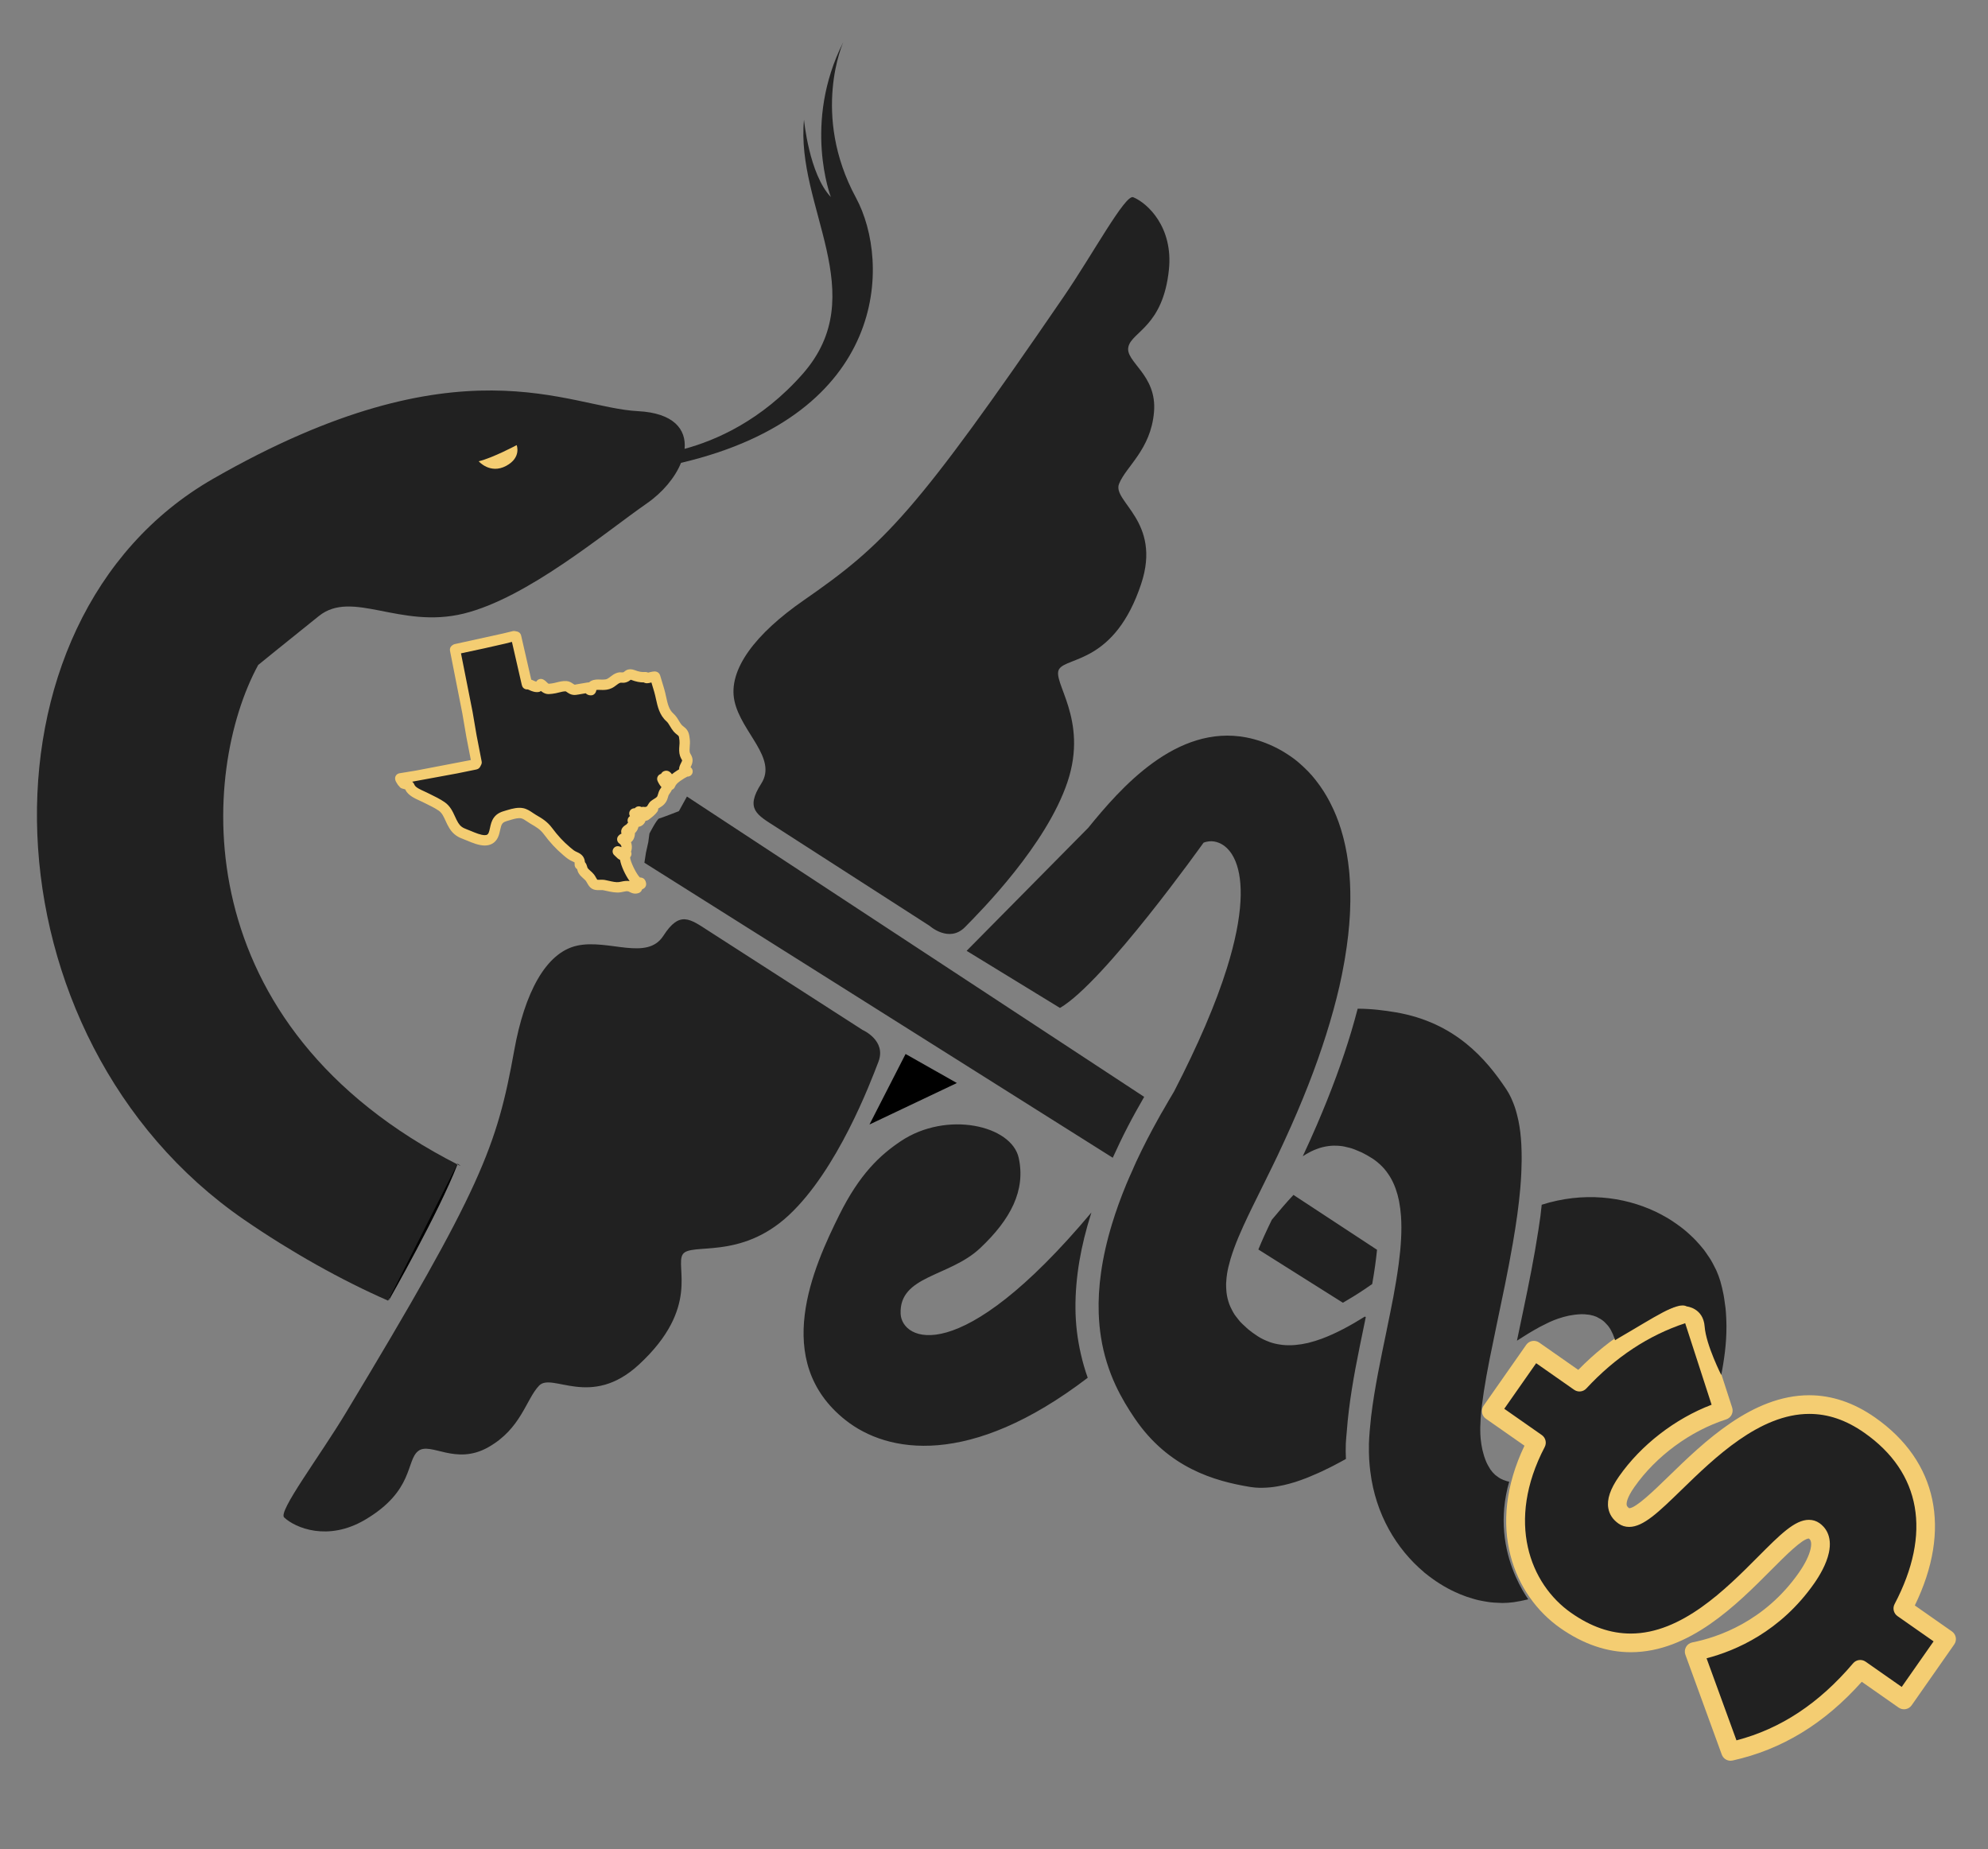 <?xml version="1.0" encoding="utf-8"?>
<!-- Generator: Adobe Illustrator 16.0.4, SVG Export Plug-In . SVG Version: 6.00 Build 0)  -->
<!DOCTYPE svg PUBLIC "-//W3C//DTD SVG 1.1//EN" "http://www.w3.org/Graphics/SVG/1.1/DTD/svg11.dtd">
<svg version="1.1" id="Layer_1" xmlns="http://www.w3.org/2000/svg" xmlns:xlink="http://www.w3.org/1999/xlink" x="0px" y="0px"
	 width="851.578px" height="792px" viewBox="0 0 851.578 792" enable-background="new 0 0 851.578 792" xml:space="preserve">
<rect x="0" y="0" width="851.578" height="792" fill="#808080" stroke="none"/>
<polyline points="387.912,451.445 409.891,463.883 372.447,481.652 "/>
<path d="M166.584,556.928c0,0,21.447-37.684,29.266-57.928l-16.838,2.406"/>
<g>
	<g>
		<path fill="#FFFFFF" d="M741.297,753.494c-1.373,0-2.639-0.854-3.127-2.191l-15.586-42.764c-0.334-0.916-0.25-1.928,0.227-2.775
			c0.478-0.847,1.302-1.442,2.257-1.633c18.416-3.639,35.209-14.637,46.073-30.172c2.654-3.791,4.467-7.492,5.104-10.422
			c0.834-3.822-0.594-4.818-1.062-5.146c-0.073-0.055-0.141-0.09-0.317-0.09c-3.006,0-10.24,7.269-16.623,13.683
			c-14.715,14.78-34.863,35.026-59.689,35.028c0,0-0.002,0-0.004,0c-10.076,0-20.09-3.432-29.764-10.203
			c-19.781-13.848-31.748-43.094-14.91-77.803l-16.99-11.883c-0.723-0.506-1.219-1.279-1.371-2.148
			c-0.151-0.87,0.045-1.766,0.554-2.487l18.25-26.072c1.051-1.508,3.125-1.875,4.635-0.82l17.197,12.031
			c13.831-14.268,29.764-24.037,47.393-29.055c1.711-0.488,3.525,0.469,4.078,2.178l13.74,42.381
			c0.272,0.842,0.198,1.756-0.203,2.543c-0.404,0.789-1.103,1.383-1.945,1.654c-15.518,4.988-30.35,15.924-39.678,29.25
			c-3.351,4.783-3.553,7.162-3.377,8.154c0.084,0.477,0.317,1.118,1.387,1.862c0.062,0.043,0.125,0.086,0.322,0.086
			c3.123,0,10.697-7.358,17.379-13.854c15.008-14.58,35.557-34.551,59.762-34.551c9.529,0,18.875,3.159,27.783,9.396
			c26.619,18.625,32.59,47.74,16.594,80.195l16.367,11.457c1.508,1.055,1.873,3.131,0.82,4.637l-18.242,26.072
			c-0.506,0.723-1.281,1.217-2.15,1.371c-0.868,0.147-1.764-0.048-2.487-0.554l-16.283-11.399
			c-16.057,18.131-34.199,29.25-55.383,33.961C741.781,753.467,741.537,753.494,741.297,753.494L741.297,753.494z M730.139,709.816
			l13.273,36.418c19.377-4.947,36.055-15.892,50.902-33.388c1.112-1.309,3.038-1.557,4.448-0.571l16.015,11.211l14.424-20.615
			l-16.013-11.209c-1.375-0.959-1.819-2.793-1.036-4.277c16.133-30.647,11.448-57.02-13.187-74.256
			c-7.875-5.514-15.713-8.193-23.963-8.193c-21.502,0-40.934,18.882-55.119,32.666c-9.401,9.138-16.195,15.738-22.021,15.738
			c-1.525,0-2.916-0.432-4.134-1.285c-2.299-1.598-3.692-3.674-4.133-6.157c-0.645-3.619,0.822-7.921,4.479-13.14
			c9.496-13.569,24.25-24.856,39.94-30.68l-11.727-36.17c-16.074,5.182-30.611,14.707-43.258,28.352
			c-1.134,1.22-2.986,1.422-4.353,0.467l-16.819-11.766l-14.433,20.613l16.623,11.629c1.371,0.957,1.818,2.787,1.043,4.271
			c-16.881,32.271-6.385,59.354,11.508,71.882c8.529,5.969,17.259,8.995,25.943,8.995c0.002,0,0.002,0,0.004,0
			c22.057-0.002,41.078-19.114,54.969-33.067c9.039-9.08,15.568-15.644,21.345-15.644c1.52,0,2.911,0.437,4.137,1.293
			c2.063,1.445,5.299,4.927,3.752,12.021c-1.053,4.832-3.928,9.639-6.152,12.82C761.984,698.672,742.486,706.725,730.139,709.816
			L730.139,709.816z"/>
	</g>
</g>
<path fill="#212121" d="M796.854,715.004c-17.288,20.369-36.155,30.846-55.555,35.16l-15.588-42.766
	c16.902-3.341,35.338-13.199,48.16-31.531c5.42-7.748,8.514-16.502,3.219-20.205c-13.031-9.127-52.83,75.908-106.396,38.42
	c-20.568-14.4-29.632-43.498-12.55-76.152l-19.354-13.537l18.25-26.069l19.549,13.674c13.644-14.719,29.68-25.049,47.859-30.221
	l13.74,42.379c-17.234,5.541-32.406,17.682-41.386,30.512c-5.711,8.152-4.637,12.246-1.166,14.66
	c12.834,8.988,54.724-74.279,105.238-38.928c26.272,18.385,30.795,47.055,14.223,78.536l18.74,13.115l-18.242,26.072
	L796.854,715.004z"/>
<path fill="#F4CD72" d="M741.297,754.165c-1.648,0-3.171-1.025-3.756-2.631l-15.588-42.767c-0.4-1.098-0.301-2.314,0.271-3.334
	c0.574-1.018,1.563-1.732,2.71-1.96c10.725-2.118,30.914-8.82,45.658-29.899c2.604-3.722,4.377-7.335,4.996-10.18
	c0.71-3.254-0.328-4.125-0.745-4.422c-2.792,0.08-10.185,7.508-16.13,13.48c-14.796,14.866-35.06,35.225-60.162,35.228
	c-0.001,0-0.003,0-0.004,0c-10.219,0-20.361-3.473-30.148-10.321c-19.921-13.947-32.021-43.297-15.378-78.132l-16.523-11.559
	c-0.869-0.607-1.462-1.536-1.646-2.581c-0.184-1.045,0.055-2.121,0.663-2.99l18.25-26.069c1.266-1.809,3.759-2.249,5.569-0.983
	l16.73,11.702c13.823-14.131,29.718-23.82,47.289-28.819c2.065-0.584,4.235,0.565,4.899,2.614l13.74,42.379
	c0.328,1.011,0.239,2.11-0.244,3.056c-0.484,0.946-1.324,1.66-2.336,1.985c-15.384,4.946-30.087,15.786-39.332,28.997
	c-3.333,4.758-3.396,6.939-3.27,7.656c0.042,0.238,0.131,0.729,1.061,1.393c2.922-0.077,10.671-7.605,16.904-13.663
	c15.088-14.659,35.752-34.737,60.229-34.737c9.666,0,19.144,3.2,28.164,9.515c26.782,18.74,32.909,47.952,17.065,80.526
	l15.897,11.126c1.811,1.267,2.25,3.761,0.983,5.569l-18.242,26.072c-0.608,0.869-1.537,1.462-2.582,1.646
	c-1.043,0.181-2.12-0.055-2.989-0.662l-15.796-11.058c-16.054,17.977-34.189,29.021-55.341,33.726
	C741.876,754.134,741.585,754.165,741.297,754.165L741.297,754.165z M731.021,710.283l12.812,35.151
	c18.989-4.982,35.365-15.812,49.971-33.021c1.337-1.573,3.65-1.87,5.345-0.688l15.466,10.825l13.655-19.517l-15.464-10.822
	c-1.649-1.155-2.184-3.356-1.245-5.141c15.955-30.312,11.348-56.376-12.977-73.396c-7.76-5.43-15.472-8.069-23.578-8.069
	c-21.229,0-40.548,18.771-54.652,32.477c-9.871,9.592-16.394,15.928-22.489,15.928c-1.666,0-3.188-0.474-4.521-1.407
	c-2.445-1.701-3.933-3.92-4.406-6.587c-0.677-3.805,0.825-8.269,4.592-13.645c9.449-13.503,24.061-24.764,39.651-30.696
	l-11.321-34.92c-15.707,5.188-29.934,14.58-42.336,27.96c-1.357,1.467-3.589,1.705-5.227,0.56l-16.271-11.383l-13.662,19.518
	l16.074,11.244c1.647,1.151,2.185,3.35,1.252,5.132c-16.692,31.909-6.354,58.663,11.299,71.021
	c8.533,5.973,16.896,8.876,25.561,8.876c0.002,0,0.003,0,0.004,0c21.779-0.002,40.688-19,54.493-32.87
	c9.493-9.538,15.765-15.84,21.819-15.84c1.66,0,3.181,0.477,4.521,1.414c2.2,1.539,5.651,5.239,4.022,12.714
	c-1.077,4.939-3.998,9.829-6.259,13.062C762.693,698.827,743.5,707.034,731.021,710.283L731.021,710.283z"/>
<g>
	<g>
		<defs>
			<path id="SVGID_1_" d="M656.583,687.618c0,0-20.45-23.724-8.998-56.442s30.266-49.079,45.808-58.077s25.068-15.706,29.146-13.527
				c0,0,7.082,0.647,7.663,8.62c0.581,7.972,7.362,21.268,7.362,21.268l24.539-38.445l-5.726-80.98L550.244,28.313L391-32
				c0,0-184,45-186,42S30,91,25,89s-41,203-44,201S-3,516,0,519s60,143,60,143s212,33,215,35s285,32,285,32L656.583,687.618z"/>
		</defs>
		<clipPath id="SVGID_2_">
			<use xlink:href="#SVGID_1_"  overflow="visible"/>
		</clipPath>
		<g clip-path="url(#SVGID_2_)">
			<path fill="#212121" d="M104.533,522.4C-8.064,444.857-14.568,265.768,91.293,205.068
				c105.857-60.697,151.984-30.486,181.939-28.963c15.357,0.781,20.812,7.781,20.023,16.143
				c13.279-3.59,32.926-12.047,50.549-32.057c30.138-34.209-3.02-71.502,0.593-108.926c0,0,2.153,23.275,11.506,33.137
				c0,0-12.197-31.777,5.348-66.402c0,0-13.979,30.875,5.43,66.74c14.922,27.619,13.881,92.615-74.965,113.512
				c-2.527,6.256-7.838,12.65-14.619,17.354c-18.455,12.846-51.279,40.572-78.549,47.232c-27.268,6.654-47.611-10.467-61.959,1.023
				c-14.367,11.5-25.988,20.961-25.988,20.961c-24.758,45.482-32.162,154.367,85.977,214.246c0.633,0.321,1.252,0.604-0.57-0.658
				l-29.752,58.69C146.322,548.381,124.684,536.271,104.533,522.4z"/>
			<path fill="#F4CD72" d="M221.322,190.654c0,0-10.225,5.473-16.271,6.92c0,0,4.871,5.656,11.76,1.977
				C223.469,195.988,221.322,190.654,221.322,190.654z"/>
			<g>
				<path fill="#212121" d="M500.713,115.518c-2.531,24.363-15.871,26.531-17.354,33.029c-1.502,6.504,12.37,11.861,10.967,27.969
					c-1.402,16.123-11.883,23.107-14.961,30.705c-3.082,7.568,18.379,15.996,9.483,42.824
					c-11.276,34.004-31.739,31.232-35.141,36.521c-3.398,5.283,12.615,21.254,3.586,48.293
					c-9.031,27.043-37.066,55.295-43.922,62.24c-6.852,6.941-15.178-0.547-15.178-0.547l-65.732-42.283
					c-8.205-5.273-13.402-7.701-6.365-18.637c7.031-10.936-8.543-21.879-11.475-35.357c-2.922-13.482,9.148-28.93,29.604-43.115
					c34.604-23.975,47.767-37.141,111.402-130.057c12.521-18.279,26.389-44.018,29.801-42.619
					C491.562,86.996,502.605,97.283,500.713,115.518z M156.299,650.992c21.121-12.406,17.559-25.437,22.865-29.5
					c5.291-4.055,15.914,6.361,29.992-1.609c14.09-7.967,16.105-20.404,21.727-26.342c5.617-5.953,22.184,10.08,42.904-9.141
					c26.27-24.359,15.27-41.838,18.662-47.119c3.396-5.279,24.569,2.66,45.438-16.767c20.853-19.43,34.937-56.661,38.412-65.776
					c3.476-9.113-6.795-13.582-6.795-13.582l-65.734-42.279c-8.201-5.273-12.57-9.002-19.602,1.934
					c-7.033,10.938-23.447,1.3-36.93,4.226c-13.475,2.928-22.533,20.326-26.951,44.813c-7.467,41.441-13.992,58.875-72.145,155.32
					c-11.441,18.969-29.102,42.256-26.42,44.783C126.555,654.5,140.492,660.281,156.299,650.992z M658.947,527.088
					c-1.744,11.344-4.06,22.881-6.373,33.9c-0.953,4.545-1.869,8.971-2.771,13.266c0-0.002,0.017-0.006,0.023-0.021
					c3.285-2.13,6.379-4.033,9.26-5.603c0.188-0.117,0.381-0.211,0.576-0.32c1.129-0.6,2.211-1.143,3.277-1.641
					c0.312-0.15,0.637-0.303,0.934-0.447c1.203-0.541,2.391-1.018,3.506-1.403c1.609-0.56,3.129-0.951,4.582-1.273
					c0.459-0.098,0.898-0.141,1.336-0.227c0.969-0.168,1.916-0.297,2.814-0.349c0.467-0.039,0.916-0.065,1.354-0.071
					c0.861-0.009,1.668,0.047,2.451,0.157c0.365,0.041,0.748,0.052,1.082,0.125c1.043,0.189,2.012,0.472,2.912,0.854
					c0.303,0.139,0.555,0.324,0.852,0.473c0.574,0.289,1.152,0.609,1.656,1.004c0.365,0.259,0.699,0.568,1.029,0.882
					c0.36,0.348,0.719,0.725,1.063,1.12c0.322,0.367,0.633,0.765,0.928,1.203c0.271,0.377,0.5,0.808,0.718,1.226
					c1.069,1.93,1.84,4.219,2.325,6.834c0.058,0.301,0.123,0.604,0.164,0.912c0.152,0.916,0.246,1.864,0.339,2.862
					c0.008,0.258,0.022,0.537,0.038,0.812c0.287,4.744-0.12,10.233-1.186,16.282c3.434-2.739,7.078-5.362,10.881-7.809
					c8.244-5.316,17.219-9.82,26.396-13.072c0.561-0.188,1.11-0.418,1.668-0.604c2.821-0.939,5.696-1.695,8.588-2.387
					c0.129-1.957,0.176-3.888,0.172-5.828c-0.002-0.517-0.029-1.047-0.035-1.55c-0.024-1.434-0.098-2.868-0.201-4.266
					c-0.062-0.639-0.1-1.264-0.168-1.879c-0.159-1.369-0.354-2.729-0.567-4.082c-0.101-0.58-0.187-1.182-0.299-1.76
					c-0.371-1.894-0.808-3.785-1.355-5.658c-0.463-1.578-1.062-3.152-1.748-4.699c-0.242-0.521-0.539-1.039-0.795-1.559
					c-0.51-0.994-0.998-1.986-1.596-2.947c-0.377-0.637-0.822-1.246-1.25-1.863c-0.543-0.823-1.092-1.645-1.697-2.438
					c-0.541-0.681-1.107-1.34-1.676-2.004c-0.584-0.675-1.177-1.345-1.814-2.006c-0.682-0.707-1.387-1.408-2.125-2.082
					c-0.578-0.548-1.178-1.097-1.789-1.621c-0.856-0.729-1.729-1.433-2.641-2.117c-0.529-0.402-1.09-0.807-1.662-1.201
					c-1.055-0.74-2.111-1.451-3.23-2.141c-0.416-0.261-0.856-0.502-1.301-0.761c-1.295-0.737-2.623-1.469-4-2.133
					c-0.174-0.098-0.383-0.17-0.557-0.264c-13.697-6.439-30.883-8.527-48.617-2.902c0,0-0.004,0.011-0.012,0
					c-0.181,1.623-0.349,3.252-0.554,4.894C659.574,522.961,659.26,525.023,658.947,527.088z M739.371,573.775
					c-0.223,3.455-0.646,6.963-1.228,10.5c-0.588,3.637-1.327,7.317-2.192,11.051c-1.014,4.332-2.191,8.729-3.451,13.195
					c-0.113,0.434-0.242,0.864-0.363,1.305c-1.223,4.313-2.516,8.705-3.846,13.172c-0.012,0.029-0.023,0.074-0.027,0.111
					c-0.244,0.844-0.491,1.709-0.752,2.584c-0.967,3.256-1.93,6.543-2.877,9.891c-0.192,0.754-0.305,1.4-0.485,2.129
					c-0.65,2.604-1.101,5.019-1.371,7.289c-0.033,0.266-0.064,0.514-0.097,0.769c-0.186,1.735-0.27,3.379-0.256,4.924
					c0.015,1.606,0.119,3.137,0.328,4.547c0.016,0.108,0.037,0.217,0.057,0.324c0.49,3.055,1.394,5.664,2.634,7.832
					c0.026,0.059,0.071,0.11,0.098,0.166c1.248,2.114,2.764,3.809,4.502,5.127c0.086,0.069,0.185,0.146,0.299,0.223
					c0.543,0.398,1.107,0.775,1.695,1.092c0.117,0.07,0.264,0.14,0.396,0.209c1.018,0.537,2.069,0.972,3.151,1.299
					c0.26,0.074,0.512,0.166,0.783,0.236c0.512,0.125,1.027,0.228,1.545,0.314c0.371,0.063,0.758,0.114,1.137,0.155
					c0.58,0.064,1.175,0.111,1.767,0.129c0.651,0.021,1.28,0.007,1.916-0.028c0.42-0.039,0.84-0.099,1.272-0.15
					c0.47-0.063,0.912-0.147,1.359-0.24c0.389-0.094,0.805-0.151,1.197-0.264c0.715-0.203,1.432-0.428,2.108-0.699
					c-0.879,3.63-1.785,7.324-2.633,10.886c-1.197,5.03-2.316,9.764-3.189,13.459c-0.657,2.854-1.153,5.619-1.532,8.33
					c-0.535,3.766-0.695,7.37-0.627,10.846c-4.132,1.4-7.968,2.037-11.613,2.123c-0.197,0.004-0.396,0.004-0.59-0.004
					c-1.611,0.008-3.172-0.092-4.713-0.31c-0.211-0.026-0.418-0.051-0.597-0.065c-3.424-0.523-6.69-1.525-9.903-2.881
					c-0.136-0.052-0.263-0.123-0.396-0.183c-1.397-0.604-2.785-1.276-4.176-2.002c-0.369-0.188-0.742-0.387-1.104-0.586
					c-1.205-0.646-2.403-1.328-3.602-2.045c-0.367-0.227-0.734-0.432-1.092-0.656c-1.502-0.901-2.979-1.834-4.496-2.805
					c-1.156-0.748-2.223-1.604-3.248-2.51c-0.322-0.279-0.613-0.558-0.92-0.853c-0.764-0.735-1.498-1.524-2.203-2.356
					c-0.369-0.451-0.727-0.894-1.088-1.369c-0.613-0.803-1.188-1.638-1.748-2.508c-0.424-0.664-0.811-1.351-1.213-2.062
					c-0.232-0.426-0.459-0.881-0.688-1.322c-1.457-2.838-2.674-5.897-3.657-9.186c-0.503-1.627-0.941-3.301-1.312-5.006
					c-0.008-0.019-0.012-0.031-0.02-0.062c-0.384-1.69-0.707-3.426-0.972-5.2c-0.01-0.006-0.01-0.019-0.014-0.021
					c0.004-0.012,0.01-0.012,0-0.022c-0.561-3.668-0.92-7.451-1.068-11.318c-0.004-0.014,0.004-0.021,0-0.033
					c-0.08-2.352-0.076-4.729-0.033-7.104c0.019-0.433,0.041-0.884,0.056-1.324c0.067-1.973,0.194-3.943,0.346-5.924
					c0.066-0.547,0.109-1.095,0.164-1.638c0.191-2.002,0.432-3.989,0.715-5.948c0.062-0.418,0.111-0.851,0.185-1.267
					c0.377-2.403,0.813-4.785,1.323-7.117c0.332-1.489,0.697-2.938,1.076-4.383c0.609-2.336,1.258-4.639,2.013-6.836
					c0.594-1.828,1.137-3.602,1.686-5.381c1.328-4.369,2.408-8.58,3.285-12.574c0.279-1.391,0.524-2.748,0.77-4.104
					c3.435-2.74,7.078-5.363,10.881-7.81c8.244-5.315,17.22-9.819,26.396-13.071c0.561-0.188,1.111-0.418,1.668-0.604
					C733.605,575.223,736.48,574.467,739.371,573.775z M700.916,603.086l-0.012,0.016c-0.256,0.191-0.472,0.392-0.734,0.572
					c-0.947,0.736-1.887,1.469-2.803,2.229c-0.357,0.276-0.732,0.571-1.074,0.854c0.342-0.281,0.725-0.572,1.074-0.854
					c0.916-0.761,1.854-1.492,2.803-2.229C700.434,603.492,700.662,603.289,700.916,603.086z M774.76,586.355
					c1.506,0.979,2.98,1.934,4.422,2.918c0.349,0.245,0.691,0.485,1.047,0.731c1.148,0.803,2.271,1.603,3.357,2.43
					c0.332,0.242,0.666,0.509,0.986,0.759c1.231,0.963,2.424,1.944,3.553,2.979c0.111,0.096,0.223,0.185,0.328,0.289
					c2.57,2.348,4.848,4.928,6.727,7.807c0.09,0.173,0.199,0.339,0.314,0.517c0.824,1.311,1.574,2.697,2.234,4.168
					c0.086,0.172,0.166,0.354,0.245,0.522c1.443,3.365,2.451,7.123,2.882,11.464c0.178,1.633,0.274,3.354,0.274,5.174
					c0.004,0.094,0,0.188-0.006,0.272c0.012,1.736-0.072,3.545-0.229,5.447c-0.015,0.002-0.019,0.01-0.021,0.021
					c0.004-0.013,0.008-0.021,0.018-0.013c-0.346,3.935-1.036,8.242-2.125,12.984c-0.596,2.637-1.317,5.414-2.149,8.324
					c-0.021,0.036-0.035,0.077-0.043,0.127c-0.859,2.953-1.857,6.045-2.988,9.311c-0.383,1.088-0.645,2.027-0.984,3.066
					c0,0-0.006,0.014-0.01,0.026c-0.242,0.754-0.5,1.523-0.731,2.271c-0.527,1.731-1.006,3.385-1.422,4.979
					c-0.013,0.015-0.021,0.023-0.019,0.047c-0.594,2.283-1.09,4.412-1.475,6.416c-0.439,2.295-0.736,4.416-0.896,6.361
					c-0.047,0.42-0.088,0.854-0.115,1.248c-0.039,0.717-0.063,1.412-0.063,2.076c-0.019,1.021,0.021,1.984,0.094,2.879l-0.002,0.037
					c0.006,0.207,0.006,0.451,0.037,0.658v0.002c0.131,1.135,0.338,2.145,0.592,3.102c0.072,0.277,0.142,0.555,0.226,0.805
					c0.271,0.896,0.588,1.709,0.971,2.464c0.121,0.211,0.242,0.393,0.356,0.59c0.361,0.598,0.74,1.145,1.179,1.645
					c0.131,0.152,0.244,0.318,0.377,0.472c0.514,0.526,1.08,0.989,1.688,1.424c0.23,0.149,0.451,0.293,0.689,0.44
					c0.615,0.354,1.25,0.688,1.944,0.943c0.248,0.092,0.535,0.164,0.791,0.236c0.544,0.162,1.07,0.301,1.656,0.422
					c0.32,0.057,0.64,0.121,0.984,0.168c0.742,0.106,1.5,0.16,2.289,0.188c0.418,0.007,0.867,0.013,1.295-0.01
					c0.582-0.006,1.153-0.043,1.746-0.078c0.698-0.059,1.414-0.135,2.149-0.237c0.515-0.072,1.013-0.146,1.537-0.244
					c0.037-0.008,0.08-0.019,0.131-0.019c0.521-0.088,1.049-0.188,1.566-0.305c0.795-0.162,1.615-0.353,2.438-0.574
					c0.06,1.105,0,2.291,0.029,3.428c0.025,2.218,0.066,4.419,0.025,6.734c-0.039,1.008-0.078,2.037-0.119,3.062
					c-0.15,3.901-0.394,7.813-0.691,11.581c-1.627,0.841-3.223,1.65-4.811,2.423c-0.072,0.032-0.156,0.062-0.217,0.102
					c-1.394,0.68-2.74,1.33-4.091,1.957c-0.342,0.15-0.686,0.307-1.024,0.467c-1.107,0.49-2.195,0.973-3.258,1.428
					c-0.361,0.152-0.716,0.318-1.066,0.459c-1.262,0.529-2.496,1.021-3.684,1.479c-0.08,0.035-0.193,0.072-0.289,0.102
					c-1.293,0.478-2.543,0.912-3.746,1.302c-0.301,0.1-0.601,0.186-0.91,0.276c-0.875,0.258-1.721,0.506-2.539,0.701
					c-0.375,0.109-0.729,0.197-1.088,0.277c-0.76,0.18-1.482,0.33-2.201,0.44c-0.309,0.049-0.633,0.125-0.936,0.16
					c-0.967,0.137-1.892,0.236-2.769,0.25c-1.803,0.035-3.5-0.047-5.147-0.205c-0.459-0.033-0.906-0.094-1.34-0.152
					c-1.242-0.155-2.437-0.385-3.562-0.631c-0.371-0.094-0.729-0.155-1.1-0.262c-2.902-0.783-5.459-1.963-7.656-3.486
					c-0.205-0.141-0.416-0.299-0.611-0.451c-0.944-0.713-1.836-1.489-2.649-2.35c-0.104-0.117-0.205-0.211-0.304-0.322
					c-1.844-2.041-3.278-4.459-4.313-7.233c-0.049-0.131-0.101-0.279-0.148-0.402c-0.496-1.393-0.908-2.848-1.215-4.412
					c0.004-0.004,0.004-0.008,0.004-0.008l0,0c-0.613-3.227-0.791-6.832-0.553-10.783c0-0.004,0.006-0.012-0.004-0.021
					c-0.002-0.015,0.004-0.027,0.014-0.033c0.107-1.775,0.303-3.633,0.578-5.543c0.031-0.228,0.051-0.424,0.088-0.646
					c0.301-1.996,0.695-4.059,1.185-6.217c0.053-0.197,0.106-0.424,0.145-0.635c1.205-5.111,2.879-12.148,4.598-19.207
					c0.056-0.201,0.091-0.402,0.148-0.6c0.305-1.287,0.607-2.568,0.918-3.828c0-0.01,0.006-0.015,0.01-0.019
					c0.009-0.01,0.015-0.032,0.025-0.057c0.992-4.084,1.973-7.986,2.83-11.391l0.062-0.253c0.146-0.108,0.271-0.202,0.406-0.315
					c-0.133,0.102-0.272,0.209-0.406,0.315c0.043-0.178,0.086-0.327,0.136-0.502c0.207-0.852,0.436-1.674,0.633-2.442
					c0.033-0.158,0.076-0.301,0.131-0.433c0.19-0.782,0.387-1.477,0.553-2.139c0.06-0.182,0.101-0.369,0.158-0.535
					c0.156-0.598,0.297-1.104,0.428-1.594c0.052-0.162,0.105-0.338,0.146-0.479c0.16-0.56,0.309-1.058,0.424-1.425
					c0.246-0.68,0.387-1.414,0.512-2.143c0.035-0.219,0.095-0.418,0.119-0.648c0.008-0.008,0.002-0.024,0.008-0.043
					c0.125-0.951,0.146-1.936,0.117-2.918c-0.006-0.031-0.014-0.063-0.014-0.098c-0.039-0.705-0.119-1.422-0.236-2.133
					c-0.062-0.396-0.178-0.808-0.254-1.213c-0.104-0.438-0.221-0.877-0.354-1.32c-0.132-0.414-0.23-0.812-0.39-1.223
					c-0.229-0.609-0.485-1.195-0.77-1.779c-0.261-0.525-0.541-1.027-0.845-1.533c-0.19-0.324-0.399-0.646-0.6-0.971
					c-0.297-0.431-0.619-0.859-0.951-1.269c-0.168-0.213-0.362-0.401-0.533-0.623c-0.739-0.84-1.569-1.619-2.469-2.311
					c-0.123-0.109-0.244-0.199-0.367-0.291c-0.532-0.404-1.112-0.756-1.694-1.09c-0.119-0.07-0.23-0.131-0.351-0.195
					c-1.903-1.014-4.076-1.691-6.492-1.953c-0.084-0.012-0.153-0.014-0.237-0.01c-2.476-0.244-5.189,0.014-8.166,0.826
					c-0.123,0.041-0.244,0.069-0.371,0.114c-0.99,0.291-2,0.613-3.041,1.039l0,0c1.102-3.799,2.225-7.571,3.342-11.317
					c2.633-8.939,5.137-17.771,6.945-26.562c0.705-3.418,1.281-6.832,1.725-10.25l0.017-0.006c3.387-0.453,6.674-0.602,9.83-0.475
					c0.506,0.026,1.047,0.043,1.538,0.078c0.806,0.073,1.587,0.153,2.363,0.264c1.037,0.139,2.07,0.322,3.084,0.555
					c0.545,0.117,1.068,0.269,1.599,0.402c1.063,0.297,2.096,0.645,3.088,1.037c0.391,0.162,0.766,0.312,1.143,0.473
					C772.379,585.004,773.604,585.617,774.76,586.355z M788.938,679.402c-2.821,2-5.891,4.448-9.196,7.393
					c-1.365,1.219-2.709,2.4-4.16,3.791c-2.496,2.377-4.914,4.584-7.238,6.576c2.342-2.014,4.742-4.199,7.238-6.576
					c0.822-0.797,1.568-1.422,2.365-2.164c0.645-0.584,1.215-1.045,1.844-1.604C783.047,683.914,786.131,681.379,788.938,679.402z
					 M460.68,560.098c-0.032-6.198,0.492-12.83,1.687-19.944c1.108-6.517,2.805-13.453,5.141-20.812
					c-56.793,67.685-81.262,54.763-81.717,43.359c-0.656-16.428,20.897-15.717,34.014-28.045
					c13.109-12.328,19.603-24.763,16.574-38.681c-3.016-13.924-30.807-20.389-50.563-7.155c-8.8,5.897-17.599,14.032-26.302,31.58
					c-11.061,22.276-29.307,62.522,2.652,87.854c18.002,14.262,53.238,20.449,103.771-18.123c-1.145-3.197-2.143-6.627-2.965-10.256
					C461.609,573.877,460.707,567.357,460.68,560.098z M851.158,705.629c0.08-0.047,0.151-0.102,0.227-0.143
					c1.623-1.07,3.191-2.072,4.736-3.092c0.117-0.078,0.25-0.16,0.365-0.259c3.198-2.098,6.198-4.102,8.922-5.963
					c0.151-0.104,0.313-0.205,0.463-0.326c2.66-1.799,5.047-3.455,7.104-4.889c0.134-0.094,0.273-0.197,0.416-0.287
					c1.978-1.387,3.604-2.561,4.861-3.469c0.129-0.088,0.262-0.187,0.375-0.273c0.582-0.409,1.078-0.78,1.459-1.071
					c9.07-6.812,16.824-11.621,16.131-14.781c-0.684-3.158-10.498-3.201-23.471,3.658c-0.346,0.131-0.787,0.312-1.301,0.551
					c-0.15,0.08-0.334,0.176-0.5,0.254c-0.398,0.199-0.812,0.396-1.287,0.654c-0.154,0.088-0.355,0.186-0.525,0.283
					c-0.547,0.303-1.096,0.602-1.729,0.944c-0.093,0.037-0.175,0.09-0.244,0.146c-3.66,2.043-8.572,4.961-14.154,8.147
					C852.561,692.26,851.924,698.98,851.158,705.629z M597.93,433.605c-4.867-0.83-10.33-1.531-16.356-1.562
					c-0.845,3.24-1.769,6.559-2.783,9.963c-3.682,12.248-8.521,25.474-14.672,39.754c-1.89,4.388-3.918,8.892-6.062,13.479
					c0.974-0.65,1.945-1.191,2.935-1.715c0.205-0.115,0.432-0.242,0.637-0.345c0.873-0.432,1.752-0.789,2.625-1.104
					c0.332-0.129,0.686-0.252,1.039-0.365c0.793-0.244,1.602-0.459,2.422-0.611c0.439-0.084,0.896-0.155,1.342-0.213
					c0.756-0.096,1.523-0.168,2.281-0.178c0.549-0.012,1.104,0.014,1.65,0.039c0.713,0.043,1.43,0.1,2.158,0.211
					c0.653,0.105,1.336,0.283,2,0.447c0.663,0.147,1.315,0.287,1.989,0.518c0.845,0.269,1.715,0.656,2.574,1.017
					c0.553,0.241,1.078,0.428,1.648,0.698c1.444,0.72,2.948,1.55,4.481,2.539c1.51,0.972,2.834,2.09,4.041,3.299
					c0.111,0.119,0.254,0.224,0.348,0.349c1.132,1.174,2.089,2.465,2.964,3.842c0.106,0.188,0.237,0.377,0.356,0.572
					c0.82,1.375,1.514,2.852,2.094,4.391c0.093,0.236,0.175,0.469,0.252,0.697c0.56,1.582,1.023,3.256,1.375,5.004
					c0.027,0.205,0.078,0.408,0.107,0.617c0.338,1.819,0.59,3.729,0.732,5.707c0.012,0.082,0.024,0.182,0.024,0.266
					c0.437,6.211-0.024,13.121-0.987,20.473c-0.031,0.183-0.05,0.353-0.086,0.521c0.014,0.035,0.018,0.057,0,0.076
					c0,0.016,0.004,0.033-0.005,0.041c-0.6,4.451-1.381,9.045-2.252,13.742c-0.008,0.016-0.018,0.024-0.004,0.032
					c-0.01,0.007-0.018,0.019-0.014,0.031c-0.849,4.484-1.793,9.055-2.742,13.67c-0.014,0.062-0.018,0.113-0.025,0.178
					c-0.008,0.031-0.02,0.074-0.02,0.111c-2.562,12.316-5.219,24.892-6.644,36.781c-0.008,0.02-0.004,0.043-0.012,0.059
					c-0.207,1.812-0.391,3.603-0.535,5.386c-0.022,0.379-0.063,0.75-0.102,1.129c-0.146,1.823-0.26,3.649-0.318,5.453
					c-0.004,0.135,0.015,0.262,0.015,0.396c-0.066,2.043,0.01,4.043,0.098,6.006c0.109,1.758,0.264,3.486,0.477,5.193
					c0.005,0.028,0.009,0.061,0.017,0.086c2.248,18.449,11.283,33.197,22.828,42.973c0.133,0.131,0.289,0.265,0.438,0.398
					c1.181,0.967,2.392,1.865,3.623,2.748c0.406,0.287,0.808,0.588,1.215,0.852c1.091,0.738,2.183,1.42,3.287,2.072
					c0.588,0.344,1.185,0.686,1.775,1.004c1.004,0.545,2.012,1.037,3.035,1.51c0.727,0.354,1.455,0.664,2.19,0.972
					c0.933,0.387,1.859,0.744,2.787,1.067c0.855,0.304,1.725,0.562,2.57,0.808c0.834,0.244,1.686,0.504,2.524,0.69
					c0.968,0.222,1.941,0.385,2.91,0.558c0.738,0.108,1.488,0.28,2.215,0.344c1.13,0.143,2.234,0.188,3.341,0.227
					c0.598,0.025,1.182,0.088,1.772,0.082c1.676-0.016,3.349-0.115,4.982-0.346c1.932-0.293,3.834-0.676,5.715-1.125
					c0.57-0.139,1.137-0.303,1.703-0.449c1.326-0.369,2.656-0.752,3.971-1.184c0.574-0.203,1.176-0.412,1.762-0.617
					c1.334-0.496,2.669-1.021,3.994-1.59c0.459-0.197,0.939-0.394,1.392-0.601c1.762-0.812,3.512-1.657,5.244-2.588
					c-0.57-2.908-1.066-5.846-1.396-8.803c-0.061-0.584-0.082-1.188-0.135-1.766c-0.834-9.688-0.461-19.722,0.94-29.421
					c0.66-4.493,1.523-8.901,2.607-13.17c-0.006,0.015-0.025,0.031-0.051,0.039c-5.062,3.459-9.845,6.099-14.261,7.812
					c-0.262,0.096-0.534,0.188-0.772,0.285c-0.941,0.334-1.848,0.631-2.744,0.883c-0.303,0.086-0.592,0.15-0.898,0.223
					c-2.577,0.65-4.983,0.902-7.188,0.734c-0.477-0.043-0.951-0.07-1.414-0.152c-0.506-0.092-1-0.213-1.473-0.346
					c-0.513-0.146-0.994-0.322-1.457-0.506c-0.42-0.168-0.84-0.353-1.236-0.564c-0.559-0.305-1.084-0.688-1.6-1.088
					c-0.259-0.201-0.533-0.352-0.773-0.588c-0.732-0.664-1.387-1.418-2-2.281c-0.199-0.293-0.365-0.631-0.561-0.951
					c-0.41-0.668-0.804-1.373-1.152-2.161c-0.18-0.406-0.338-0.82-0.502-1.263c-0.32-0.836-0.609-1.746-0.848-2.703
					c-0.105-0.434-0.24-0.856-0.347-1.317c-0.311-1.451-0.582-2.998-0.742-4.691c-0.118-1.166-0.17-2.447-0.174-3.778
					c0.008-0.337,0.008-0.689-0.004-1.046c0.031-1.155,0.078-2.36,0.156-3.646c0.016-0.227,0.024-0.441,0.045-0.674
					c0.25-3.379,0.707-7.117,1.328-11.131c0.66-4.269,1.485-8.855,2.438-13.672c0.859-4.355,1.791-8.902,2.779-13.572
					c0.021-0.125,0.049-0.246,0.07-0.373c0.01-0.043,0.021-0.074,0.028-0.109c2.429-11.584,5.062-23.867,7.136-35.953
					c0.715-4.112,1.346-8.182,1.908-12.201c0.516-3.885,0.967-7.69,1.282-11.411c0.011-0.019,0.011-0.058,0.004-0.089
					c0.164-1.94,0.289-3.86,0.382-5.754c0.032-0.534,0.047-1.063,0.063-1.588c0.066-1.414,0.103-2.785,0.115-4.149
					c-0.01-0.593,0.004-1.185-0.006-1.752c0.01-1.365-0.029-2.681-0.09-3.998c-0.029-0.498-0.033-0.992-0.056-1.479
					c-0.104-1.766-0.252-3.485-0.447-5.154c-0.012-0.045-0.014-0.069-0.02-0.108c-0.201-1.601-0.457-3.131-0.76-4.633
					c-0.092-0.463-0.211-0.922-0.318-1.377c-0.244-1.054-0.506-2.091-0.807-3.093c-0.148-0.479-0.308-0.975-0.455-1.446
					c-0.336-0.974-0.707-1.9-1.101-2.797c-0.178-0.4-0.342-0.806-0.518-1.201c-0.598-1.236-1.25-2.445-1.986-3.539
					C636.57,453.539,623.287,437.938,597.93,433.605z M414.066,407.26l39.979,24.463c18.951-11,61.5-70.771,61.5-70.771
					c0.346-0.152,0.699-0.26,1.062-0.354c0.133-0.029,0.258-0.047,0.391-0.072c0.236-0.053,0.473-0.102,0.715-0.137
					c0.158-0.021,0.32-0.025,0.486-0.029c0.227-0.016,0.438-0.033,0.664-0.035c0.178,0.01,0.36,0.025,0.555,0.039
					c0.197,0.016,0.408,0.035,0.621,0.059c0.193,0.037,0.393,0.086,0.6,0.127c0.188,0.039,0.381,0.08,0.562,0.131
					c0.221,0.064,0.447,0.139,0.658,0.23c0.178,0.057,0.346,0.121,0.518,0.193c0.236,0.102,0.463,0.217,0.695,0.342
					c0.151,0.084,0.309,0.166,0.463,0.262c0.246,0.137,0.475,0.307,0.711,0.461c0.139,0.111,0.273,0.195,0.404,0.312
					c0.254,0.189,0.485,0.398,0.735,0.617c0.117,0.113,0.229,0.229,0.357,0.352c0.242,0.24,0.494,0.502,0.723,0.789
					c0.104,0.105,0.191,0.232,0.285,0.338c0.246,0.318,0.492,0.639,0.738,1.002c0.062,0.109,0.137,0.232,0.211,0.338
					c0.242,0.389,0.479,0.785,0.711,1.225c0.049,0.096,0.1,0.193,0.147,0.289c0.242,0.479,0.479,0.975,0.688,1.5
					c0.018,0.068,0.039,0.119,0.072,0.184c3.211,8.057,3.51,22.371-3.789,45.676c-0.004,0.002-0.004,0.002-0.004,0.002
					c-0.56,1.781-1.158,3.609-1.804,5.479c-0.02,0.059-0.039,0.116-0.051,0.149c-0.637,1.857-1.322,3.744-2.045,5.699
					c-0.035,0.084-0.074,0.188-0.102,0.287c-0.728,1.928-1.494,3.9-2.304,5.926c-0.057,0.129-0.106,0.25-0.149,0.367
					c-0.814,2.027-1.674,4.102-2.584,6.229c-0.058,0.125-0.123,0.265-0.164,0.396c-0.926,2.143-1.892,4.336-2.912,6.594
					c-0.039,0.09-0.092,0.203-0.135,0.297c-1.043,2.306-2.144,4.658-3.291,7.08c-0.006,0.006-0.008,0.015-0.008,0.015l-0.029,0.053
					c-1.06,2.227-2.137,4.465-3.295,6.783c-1.193,2.397-2.435,4.854-3.742,7.383c-1.594,2.635-3.047,5.176-4.498,7.713
					c-0.371,0.641-0.785,1.32-1.141,1.943c-0.345,0.61-0.689,1.225-1.021,1.836c-1.68,3.018-3.297,5.996-4.793,8.903
					c-0.01,0.037-0.033,0.074-0.051,0.099c-0.002,0.012-0.01,0.024-0.016,0.03c-1.687,3.271-3.242,6.459-4.691,9.564
					c-0.076,0.16-0.146,0.322-0.213,0.479c-0.508,1.062-0.912,2.076-1.373,3.128c-0.853,1.891-1.729,3.809-2.49,5.649
					c-0.035,0.094-0.082,0.183-0.113,0.271c-2.469,5.967-4.493,11.629-6.129,16.989c-0.012,0.017-0.012,0.029-0.016,0.047
					c-2.266,7.433-3.787,14.304-4.689,20.664c-0.008,0.019-0.01,0.023-0.008,0.039c-0.901,6.293-1.199,12.076-1.022,17.422
					c0.006,0.109,0.006,0.228,0.01,0.343c0.125,3.543,0.451,6.885,0.951,10.047c0,0,0,0,0,0.004
					c0.606,3.881,1.463,7.49,2.514,10.856c1.076,3.49,2.35,6.728,3.725,9.707l0.015,0.027c2.531,5.455,5.438,10.143,8.207,14.223
					c14.459,21.281,34.17,26.886,49.627,29.412c1.305,0.215,2.672,0.31,4.043,0.34c0.434-0.002,0.871-0.022,1.309-0.024
					c0.982-0.021,1.979-0.072,3.006-0.168c0.486-0.051,0.998-0.107,1.5-0.178c1.039-0.146,2.089-0.326,3.15-0.548
					c0.455-0.098,0.918-0.17,1.394-0.284c1.473-0.349,2.981-0.742,4.512-1.226c0.035-0.02,0.076-0.028,0.121-0.031
					c1.592-0.506,3.223-1.096,4.879-1.733c0.445-0.174,0.893-0.371,1.346-0.551c1.209-0.494,2.441-1.019,3.685-1.582
					c0.53-0.232,1.057-0.48,1.6-0.724c1.24-0.573,2.477-1.186,3.731-1.819c0.476-0.242,0.947-0.468,1.414-0.722
					c1.681-0.862,3.345-1.771,5.043-2.713c0.035-0.021,0.072-0.039,0.113-0.057c-0.102-2.188-0.143-4.402-0.047-6.656
					c0.053-1.652,0.291-3.354,0.404-5.031c0.879-12.008,3.092-24.385,5.561-36.504c0.865-4.233,1.746-8.42,2.584-12.561
					l-0.385-0.244c-6.277,3.93-12.379,7.211-18.213,9.389c-0.078,0.039-0.185,0.07-0.269,0.107
					c-1.858,0.686-3.682,1.244-5.473,1.697c-0.215,0.047-0.432,0.104-0.635,0.157c-1.736,0.396-3.443,0.668-5.113,0.812
					c-0.24,0.033-0.484,0.049-0.736,0.063c-1.647,0.113-3.274,0.093-4.866-0.084c-0.228-0.02-0.455-0.059-0.685-0.09
					c-1.602-0.217-3.174-0.559-4.713-1.098c-0.146-0.041-0.303-0.127-0.455-0.185c-1.602-0.596-3.17-1.327-4.678-2.301
					c-1.539-0.988-2.922-2.002-4.168-3.024c-0.492-0.398-0.871-0.806-1.302-1.201c-0.711-0.646-1.42-1.275-2.016-1.927
					c-0.477-0.522-0.871-1.057-1.283-1.581c-0.438-0.548-0.887-1.099-1.254-1.652c-0.395-0.617-0.733-1.24-1.067-1.875
					c-0.269-0.49-0.517-0.982-0.732-1.49c-0.311-0.688-0.562-1.412-0.783-2.123c-0.143-0.447-0.262-0.895-0.371-1.34
					c-0.196-0.807-0.336-1.611-0.442-2.438c-0.047-0.369-0.074-0.761-0.097-1.128c-0.069-0.922-0.112-1.846-0.094-2.797
					c0.019-0.266,0.043-0.543,0.058-0.815c0.062-1.072,0.161-2.168,0.338-3.295c-0.002,0-0.002-0.004-0.002-0.004l0.004-0.029
					c0.311-1.955,0.795-4.004,1.414-6.103c0.047-0.147,0.088-0.291,0.125-0.446c0.891-2.927,2.021-6.025,3.393-9.281
					c0.646-1.504,1.309-3.043,2.025-4.625c0.096-0.193,0.186-0.396,0.274-0.592c1.104-2.431,2.312-4.933,3.578-7.545
					c0.013-0.021,0.025-0.049,0.031-0.07l0.004-0.01l0.039-0.068c1.773-3.637,3.674-7.461,5.666-11.477
					c0.18-0.363,0.357-0.752,0.541-1.119c1.457-2.947,2.928-5.916,4.443-9.103c1.084-2.254,2.071-4.436,3.092-6.651
					c7.627-16.517,13.473-31.599,17.803-45.328c1.146-3.609,2.185-7.141,3.121-10.555c0.006-0.009,0.006-0.009,0.014-0.021
					c-0.004-0.004-0.004-0.004,0-0.014c0.938-3.478,1.832-6.875,2.574-10.158c0.807-3.545,1.484-6.951,2.062-10.277
					c0.119-0.68,0.228-1.338,0.343-2.014c1.09-6.518,1.776-12.656,2.088-18.389c0.028-0.588,0.059-1.168,0.08-1.748
					c0.235-5.641,0.121-10.922-0.297-15.836c-0.043-0.504-0.097-1.01-0.146-1.518c-0.488-4.818-1.268-9.275-2.311-13.391
					c-0.109-0.439-0.228-0.885-0.345-1.305c-1.073-4.051-2.403-7.736-3.938-11.111c-0.178-0.383-0.342-0.752-0.525-1.109
					c-1.549-3.318-3.297-6.285-5.186-8.977c-0.219-0.32-0.451-0.625-0.672-0.928c-0.939-1.293-1.924-2.553-2.939-3.717
					c-1.012-1.168-2.063-2.236-3.141-3.258c-0.26-0.248-0.515-0.498-0.777-0.74c-1.059-0.98-2.131-1.912-3.223-2.766
					c-0.013-0.006-0.013-0.023-0.033-0.033c-1.104-0.85-2.236-1.619-3.363-2.355c-0.282-0.182-0.557-0.357-0.842-0.529
					c-1.125-0.703-2.248-1.369-3.379-1.941c-4.529-2.336-8.961-3.834-13.258-4.672c-30.092-5.807-54.066,21.809-67.787,38.693
					 M828.59,629.961c2.314,1.361,4.437,3.211,6.365,5.527c0.236,0.289,0.453,0.588,0.678,0.883c0.701,0.928,1.396,1.922,2.06,2.992
					c0.225,0.379,0.469,0.756,0.696,1.155c0.824,1.427,1.599,2.937,2.322,4.604c0.355,0.789,0.648,1.674,0.922,2.619
					c0.086,0.287,0.154,0.608,0.244,0.906c0.191,0.698,0.353,1.438,0.51,2.178c0.074,0.371,0.14,0.746,0.205,1.1
					c0.158,0.84,0.285,1.715,0.396,2.637c0.051,0.304,0.088,0.597,0.129,0.923c0.15,1.26,0.27,2.565,0.373,3.952
					c0.004,0.091,0.004,0.191,0.01,0.263c0.098,1.307,0.148,2.645,0.197,3.99c0.022,0.377,0.02,0.778,0.037,1.163
					c0.016,1.146,0.045,2.33,0.041,3.525c0,0.394,0.004,0.789-0.002,1.189c-0.015,1.399-0.045,2.84-0.068,4.312
					c-0.004,0.152-0.008,0.316-0.021,0.482c-0.039,1.729-0.121,3.508-0.203,5.315c-0.187,3.804-0.463,7.734-0.808,11.707
					c0.008,0.008-0.004,0.019-0.01,0.027l0.006,0.012c-0.268,3.082-0.588,6.187-0.916,9.283c-0.42,3.924-0.881,7.838-1.375,11.703
					l-0.004,0.059c-0.004,0.025-0.008,0.058-0.01,0.078c-0.512,3.92-1.043,7.724-1.576,11.437c-0.061,0.356-0.121,0.762-0.174,1.131
					c0,0.049,0.004,0.094-0.01,0.146c-0.295,1.992-0.593,3.938-0.894,5.83c-0.004,0.103-0.024,0.191-0.039,0.275
					c-0.602,3.854-1.205,7.473-1.77,10.764c-0.021,0.113-0.027,0.244-0.056,0.348c-0.562,3.24-1.082,6.144-1.541,8.654
					c-0.028,0.121-0.047,0.254-0.069,0.379c-0.445,2.369-0.832,4.34-1.144,5.873c-0.028,0.178-0.059,0.355-0.098,0.517
					c-0.146,0.682-0.262,1.299-0.369,1.754c-2.443,11.078-3.596,20.121-6.762,20.803c-3.156,0.68-7.267-8.225-6.408-22.875
					c-0.023-0.369-0.041-0.85-0.029-1.42c0-0.172,0.006-0.408,0.021-0.594c0.006-0.435,0.022-0.861,0.053-1.379
					c0.012-0.242,0.029-0.525,0.07-0.771c0.026-0.562,0.077-1.119,0.12-1.754c0.013-0.207,0.039-0.449,0.062-0.656
					c0.557-6.606,1.744-16.774,2.393-27.68c0.009-0.014,0.019-0.021,0.017-0.035c0.002-0.008-0.004-0.039-0.008-0.057
					c0.196-3.127,0.342-6.302,0.401-9.472c0.025-0.713,0.021-1.418,0.035-2.11c0.004-0.011,0.01-0.021,0.01-0.021
					c0.006-0.1-0.006-0.205-0.004-0.297c-0.006-0.018,0-0.027,0.01-0.033c0.025-3.524-0.024-6.987-0.225-10.342
					c0.01-0.023-0.008-0.045-0.004-0.064c0-0.021,0.004-0.024-0.004-0.043c-0.211-3.575-0.574-6.993-1.146-10.168
					c-0.021-0.159-0.061-0.309-0.092-0.465c-0.119-0.67-0.248-1.324-0.389-1.965c-0.129-0.541-0.252-1.07-0.385-1.592
					c-0.021-0.058-0.037-0.115-0.052-0.156c-0.127-0.486-0.256-0.961-0.396-1.428c-0.217-0.721-0.445-1.43-0.701-2.115
					c-0.195-0.541-0.391-1.072-0.629-1.594c-0.164-0.412-0.342-0.797-0.533-1.176c-0.352-0.718-0.719-1.392-1.115-2.019
					c-0.186-0.293-0.383-0.553-0.565-0.815c-0.338-0.488-0.697-0.935-1.066-1.355c-0.188-0.197-0.354-0.412-0.545-0.609
					c-0.529-0.516-1.09-0.971-1.686-1.383c-0.226-0.141-0.441-0.283-0.673-0.432c-0.625-0.377-1.299-0.709-1.995-0.949
					c-0.191-0.063-0.377-0.096-0.568-0.15c-0.635-0.18-1.318-0.323-2.006-0.385c-0.23-0.033-0.435-0.057-0.668-0.078
					c-0.849-0.043-1.728,0.004-2.662,0.121c-0.264,0.023-0.537,0.082-0.803,0.14c-0.992,0.172-1.984,0.391-3.08,0.747
					c0.645-2.235,1.397-4.604,2.293-7.188c0.465-1.244,0.778-2.398,1.186-3.607c2.871-8.77,4.875-16.655,5.937-23.754
					c0.571-3.746,0.854-7.256,0.92-10.617c0-0.008,0-0.008,0-0.008c1.551-0.371,3.059-0.6,4.524-0.737
					c0.142-0.002,0.287-0.009,0.427-0.039c2.955-0.195,5.774,0.114,8.381,0.942c0.137,0.033,0.256,0.084,0.389,0.144
					c1.123,0.367,2.219,0.864,3.264,1.438C828.164,629.719,828.383,629.832,828.59,629.961z M842.611,691.436
					c-2.767,1.482-5.636,2.875-8.492,4.263c-0.646,0.312-1.258,0.646-1.902,0.942l-0.227,0.104c0.74-0.33,1.449-0.662,2.17-1.017
					C837.02,694.35,839.854,692.904,842.611,691.436z M847.979,729.381c18.554,10.732,59.451,33.568,62.8,28.367
					c3.346-5.197-34.404-32.939-51.859-45.377c-3.012,1.975-6.104,3.979-9.35,6.018
					C849.055,722.193,848.514,725.836,847.979,729.381z M290.812,347.428c0,0-7.523,2.943-8.463,3.146
					c-0.936,0.203-4.154,6.451-4.154,6.451l-0.502,3.707l-0.988,4.459l-0.672,4.342L476.66,495.891
					c1.947-4.282,4.012-8.649,6.375-13.207c2.149-4.172,4.565-8.491,7.084-12.875L294.258,341.176L290.812,347.428z
					 M539.029,535.184l36.219,22.812c2.967-1.719,6.006-3.578,9.156-5.688c1.119-0.733,2.262-1.553,3.393-2.33
					c0.906-5.153,1.615-10.084,2.068-14.668l-35.797-23.504c-2.847,3.039-5.925,6.604-9.273,10.652
					C542.525,527.115,540.586,531.35,539.029,535.184z M746.875,660.676c1.117-1.041,3.104-2.707,5.572-4.733
					c0.819-3.101,1.521-5.604,1.994-7.054c0.592-1.129,0.237-3.733-0.791-6.028l-7.408-4.871c-2.869-0.035-7.021,1.096-13.226,5.426
					c-1.362,7.426-0.69,11.688,0.521,14.277l7.553,4.76C743.596,662.436,746.082,661.668,746.875,660.676z M799.045,695.09
					c0.238,0.267,2.387,0.969,6.49,0.375c1.82-0.242,3.93-0.74,6.223-1.387c-0.096-0.623-0.172-1.279-0.285-1.859
					c-1.073-6.688-3.6-10.141-4.075-10.137c-0.23-0.037-0.552-0.85-5.058,0.844c-1.215,0.506-2.688,1.293-4.35,2.301
					c-0.226,1.916-0.33,3.58-0.273,4.91C798.049,694.92,798.904,694.893,799.045,695.09z"/>
			</g>
			<g>
				<g>
					<g>
						<path fill="#212121" d="M293.066,315.518c-0.365-2.246-1.6-2.189-2.904-3.754c-1.148-1.398-1.809-3.24-3.168-4.441
							c-3.322-2.916-3.408-7.537-4.621-11.617c-0.574-1.934-1.154-3.863-1.74-5.793c-0.127-0.43-3.283,0.674-3.656,0.506
							l-0.139-0.246l-0.311-0.125c-1.979,0.127-3.484-0.207-5.396-0.924c-2.211-0.826-1.768,0.377-3.492,0.98
							c-0.809,0.279-1.816-0.076-2.672,0.207c-1.469,0.484-2.498,1.773-3.869,2.436c-1.295,0.627-2.652,0.592-4.068,0.531
							c-1.648-0.074-3.855-0.096-3.816,2.318c-0.672,0.107-0.996-0.324-1.02-1.098c0-0.039-4.168,0.689-4.307,0.709
							c-0.695,0.111-1.451,0.32-2.166,0.217c-1.238-0.186-1.93-1.41-3.219-1.508c-1.912-0.139-4.107,0.832-6.016,1.025
							c-1.543,0.148-1.922,0.346-3.059-0.457c-0.623-0.438-1.037-1.109-1.758-1.477c0.15,0.078-1.033,1.119-1.23,1.186
							c-0.533,0.178-0.994-0.021-1.518-0.15c-1.121-0.289-1.965-1.082-3.162-0.963c-0.141-0.375-0.213-0.771-0.291-1.164
							l-4.414-19.252l-0.895-0.182l-0.738,0.137l-3.551,0.898l-8.818,1.996l-11.77,2.525l-0.355,0.238l0.119,0.74l5.199,26.234
							l1.701,9.979l2.199,11.32l-0.42,0.82l-0.326,0.088l-8.002,1.629l-7.967,1.484l-8.969,1.682l-7.01,1.143l0.094,0.334
							l0.738,1.199l0.527,0.426l0.068,0.26l0.676,0.172l0.084,0.047l0.342-0.025l0.797,0.348l0.564,0.551l0.309,0.621
							c1.004,2.055,4.404,3.227,6.195,4.119c2.463,1.229,4.986,2.35,7.312,3.928c2.863,1.945,3.445,5.375,5.248,8.246
							c1.248,2.002,2.709,2.936,4.742,3.664c3.379,1.217,9.965,5.01,12.111,0.494c0.943-1.979,0.807-4.529,2.121-6.305
							c1.053-1.443,2.695-1.818,4.264-2.275c1.916-0.572,4.02-1.293,6.055-0.867c1.736,0.365,3.139,1.672,4.689,2.574
							c2.434,1.422,4.463,2.57,6.283,5c2.566,3.422,4.844,5.938,8.008,8.637c1.307,1.111,2.076,1.812,3.631,2.469
							c1.582,0.67,2.172,1.357,2.047,3.352c1.125,0.461,0.873,1.635,1.451,2.564c0.699,1.145,2.07,1.928,2.916,3.021
							c0.588,0.762,1.158,2.283,1.938,2.768c0.947,0.592,2.904,0.164,4.006,0.371c2.119,0.4,4.699,1.215,6.777,0.922
							c1.43-0.203,2.754-0.775,4.229-0.359c1.178,0.328,1.912,1.227,3.186,0.756c-0.188-1.055,1.047-1.264,1.705-1.723
							c-0.061-0.357-0.064-0.381-0.271-0.672c-0.18,0.209-0.455,0.451-0.594,0.693c-0.01-0.186-0.02-0.375-0.027-0.549
							c-0.072,0.25-0.229,0.457-0.33,0.689c-0.303-0.178-0.514-0.361-0.699-0.693c0.188-0.035,0.408-0.17,0.605-0.213
							c-1.893-0.736-7.283-10.836-4.967-12.236c-2.123,1.283-2.137,0.186-3.645-1.047c1.068,0.402,1.9,0.67,2.994,0.361
							c-0.047,0.176-0.117,0.33-0.232,0.461c1.588-1.832,1.357-4.531-0.834-6.008c0.773-0.887,1.754-0.059,2.453-0.578
							c0.678-0.504,0.895-2.205,0.725-3.029c-0.146,0.383-0.584,0.707-0.768,1.07c-2.055-1.102,1.256-1.916,1.398-2.793
							c0.043,0.299,0.213,0.6,0.268,0.877c0.822-0.922,1.008-2.389,0.412-3.596c1.174,0.84,3.145,0.922,3.436-0.895
							c-0.338,0.014-0.744-0.234-1.113-0.166c-0.355-0.869-1.119-1.219-1.627-1.947c0.906-0.168,1.666,0.828,2.484,0.199
							c-0.209-0.301-0.297-0.74-0.584-1.023c0.982,0.793,1.986-0.311,2.832,0.559c0.256-0.191,0.707-0.271,0.939-0.504
							c-0.129,0.662-0.467,1.209-0.908,1.668c1.139-0.873,2.361-1.734,3.236-2.934c-0.309,0.254-0.715,0.354-1.033,0.557
							c0.33-0.209,0.971-1.643,1.434-2.035c0.855-0.715,1.904-1.113,2.705-1.912c0.941-0.934,0.967-1.779,1.404-3.021
							c0.436-1.252,1.729-2.158,1.748-3.551c-1.043-0.465-1.811-1.73-2.297-2.799c0.418-0.059,0.73-0.318,1.201-0.217
							c0.174-2.479,1.588-0.008,1.768,1.07c0.676-0.242,1.342-0.545,2.049-0.672c-0.752,0.619-1.457,1.35-1.695,2.406
							c0.584-1.547,1.789-2.607,3.016-3.488c0.473-0.334,3.949-2.719,4.443-2.299c-0.461-0.393-0.91-0.787-1.363-1.178
							c0.268-1.105,1.006-1.965,1.242-3.002c0.324-1.414-0.543-1.873-0.961-3.131c-0.639-1.959,0.125-4.158-0.152-6.205
							C293.191,316.396,293.139,315.955,293.066,315.518z"/>
					</g>
					<path fill="#F4CD72" d="M272.152,382.76c-1.041,0-1.84-0.396-2.422-0.686c-0.201-0.102-0.408-0.217-0.65-0.285
						c-0.537-0.15-1.172-0.016-1.992,0.166c-0.438,0.094-0.879,0.188-1.328,0.252c-1.93,0.273-4.131-0.199-5.996-0.617
						c-0.52-0.115-1.025-0.23-1.506-0.32c-0.141-0.025-0.303-0.025-0.484-0.023l-1.307,0.021c-0.943,0-2.037-0.08-2.979-0.668
						c-0.979-0.607-1.553-1.629-2.059-2.529c-0.16-0.283-0.305-0.561-0.459-0.762c-0.25-0.326-0.645-0.672-1.061-1.039
						c-0.672-0.594-1.434-1.268-1.994-2.186c-0.373-0.6-0.535-1.199-0.654-1.639c-0.018-0.061-0.031-0.121-0.047-0.18
						c-0.703-0.422-1.123-1.205-1.07-2.041c0.039-0.615-0.029-0.814-0.039-0.838c0.002,0.002,0,0.002,0,0.002
						c-0.012,0-0.16-0.121-0.66-0.332c-1.766-0.746-2.732-1.57-3.957-2.613l-0.244-0.209c-3.152-2.689-5.57-5.295-8.346-8.996
						c-1.504-2.006-3.15-2.969-5.434-4.301l-0.193-0.113c-0.51-0.297-1.01-0.635-1.506-0.973c-0.895-0.607-1.738-1.184-2.521-1.348
						c-1.223-0.26-2.934,0.207-4.516,0.688l-0.836,0.248c-1.361,0.391-2.219,0.662-2.717,1.346
						c-0.479,0.645-0.699,1.656-0.932,2.729c-0.217,1.006-0.467,2.145-0.979,3.219c-1.047,2.207-3.039,3.42-5.609,3.42
						c-2.547,0-5.303-1.152-7.518-2.078c-0.637-0.268-1.227-0.516-1.738-0.699c-1.922-0.689-4.125-1.771-5.875-4.578
						c-0.676-1.074-1.178-2.17-1.66-3.23c-0.836-1.828-1.557-3.406-2.953-4.355c-1.73-1.176-3.594-2.084-5.566-3.045l-1.488-0.73
						c-0.312-0.156-0.678-0.32-1.068-0.498c-2.094-0.947-4.961-2.244-6.131-4.633l0,0c0,0-0.059-0.119-0.127-0.252
						c-0.26-0.014-0.516-0.072-0.754-0.174l-0.441-0.111c-0.6-0.152-1.098-0.543-1.391-1.066l-0.053-0.043
						c-0.197-0.158-0.367-0.35-0.498-0.564l-0.738-1.201c-0.109-0.178-0.193-0.369-0.25-0.57l-0.092-0.334
						c-0.168-0.605-0.07-1.256,0.27-1.787c0.34-0.531,0.891-0.895,1.512-0.994l7.01-1.145l23.584-4.521l-1.92-9.889l-1.713-10.027
						l-5.32-26.994c-0.139-0.855,0.234-1.713,0.955-2.197l0.355-0.238c0.234-0.156,0.494-0.268,0.77-0.326l20.564-4.518l4.375-1.053
						c0.279-0.053,0.568-0.051,0.85,0.008l0.895,0.184c0.852,0.174,1.523,0.83,1.717,1.678l4.344,18.938
						c0.436,0.143,0.814,0.318,1.135,0.469c0.248,0.115,0.498,0.246,0.777,0.316l0.229,0.062c0.01-0.01,0.02-0.018,0.029-0.027
						c0.58-1.037,1.883-1.439,2.949-0.895c0.729,0.373,1.236,0.877,1.605,1.248c0.135,0.135,0.264,0.279,0.42,0.389
						c0.234,0.166,0.322,0.201,0.324,0.201c0.154-0.012,0.357-0.041,0.613-0.07l0.629-0.066c0.605-0.062,1.33-0.244,2.098-0.438
						c1.309-0.326,2.836-0.691,4.295-0.594c1.283,0.098,2.195,0.736,2.801,1.16c0.193,0.135,0.486,0.34,0.59,0.367
						c0.396,0.062,0.67-0.066,0.959-0.121l1.318-0.229c3.51-0.602,3.59-0.602,3.852-0.602c0.041,0,0.082,0.002,0.123,0.004
						c1.199-1.113,2.803-1.244,3.922-1.244c0.307,0,0.613,0.01,0.902,0.023c0.344,0.014,0.691,0.027,1.035,0.027
						c0.883,0,1.471-0.102,1.965-0.34c0.396-0.191,0.83-0.523,1.287-0.873c0.783-0.602,1.67-1.283,2.852-1.674
						c0.928-0.307,1.574-0.234,2.146-0.213l0.377,0.01c0.332-0.066,0.414-0.139,0.635-0.332c0.596-0.527,1.982-1.555,4.48-0.623
						c1.836,0.688,2.988,0.887,4.477,0.787c0.332-0.021,0.668,0.033,0.979,0.158l0.254,0.105c0.123-0.031,0.256-0.064,0.391-0.098
						c1.016-0.244,1.729-0.404,2.34-0.404c1.412,0,2.182,0.908,2.414,1.688c0.582,1.922,1.164,3.855,1.74,5.791
						c0.326,1.102,0.576,2.234,0.824,3.367c0.648,2.967,1.211,5.529,3.133,7.217c1.062,0.939,1.75,2.084,2.355,3.094
						c0.357,0.596,0.695,1.158,1.062,1.605c0.289,0.346,0.594,0.586,0.947,0.863c0.867,0.682,2.055,1.617,2.434,3.945
						c0.059,0.346,0.104,0.701,0.154,1.088l0.047,0.359c0.148,1.104,0.064,2.186-0.012,3.141c-0.078,1.012-0.154,1.969,0.074,2.67
						c0.066,0.203,0.184,0.404,0.332,0.656c0.406,0.701,1.09,1.875,0.68,3.658c-0.166,0.734-0.463,1.34-0.738,1.877l0.137,0.115
						c0.932,0.795,1.045,2.195,0.252,3.129c-0.457,0.535-1.131,0.805-1.76,0.781c-0.658,0.297-2.076,1.178-3.096,1.895
						c-0.309,0.223-0.629,0.467-0.932,0.734c-0.078,0.088-0.164,0.172-0.258,0.248c-0.016,0.016-0.035,0.029-0.053,0.043
						c-0.471,0.469-0.789,0.938-0.975,1.432c-0.234,0.619-0.717,1.076-1.295,1.293c-0.271,0.619-0.631,1.129-0.932,1.555
						c-0.223,0.318-0.453,0.646-0.527,0.859c-0.098,0.279-0.172,0.527-0.24,0.762c-0.26,0.893-0.586,2.002-1.697,3.105
						c-0.631,0.629-1.307,1.043-1.904,1.408c-0.191,0.117-0.383,0.232-0.568,0.355c0.023,0.473-0.105,0.951-0.402,1.359
						c-0.969,1.328-2.207,2.268-3.299,3.1l-0.381,0.289c-0.398,0.307-0.871,0.457-1.34,0.459c-0.453,1.404-1.586,2.381-3.035,2.623
						c-0.193,0.861-0.596,1.67-1.191,2.34c-0.09,0.102-0.188,0.191-0.293,0.273c-0.049,1.309-0.447,3.004-1.664,3.906
						c-0.021,0.016-0.043,0.031-0.062,0.045c0.148,0.41,0.256,0.836,0.314,1.277c0.129,0.943,0.027,1.902-0.283,2.801
						c0.365,0.814,0.199,1.76-0.387,2.402c-0.016,1.846,2.803,7.404,4.191,8.656c0.076-0.004,0.152-0.004,0.225-0.002
						c0.684,0.031,1.371,0.314,1.768,0.873c0.424,0.6,0.539,0.936,0.648,1.584c0.145,0.848-0.215,1.703-0.92,2.193
						c-0.242,0.168-0.529,0.32-0.828,0.469c-0.182,0.68-0.68,1.256-1.375,1.512C273.145,382.668,272.646,382.76,272.152,382.76
						L272.152,382.76z M257.773,376.805c0.482,0,0.928,0.031,1.307,0.102c0.529,0.1,1.084,0.225,1.652,0.352
						c1.564,0.35,3.156,0.732,4.406,0.553c0.336-0.047,0.67-0.121,1.002-0.193c1.027-0.225,2.348-0.453,3.559-0.236
						c-1.883-2.619-3.674-6.535-4.102-9.104c-0.771-0.303-1.301-0.854-1.691-1.26c-0.186-0.193-0.395-0.416-0.672-0.643
						c-0.842-0.688-1.062-1.887-0.52-2.828c0.545-0.941,1.688-1.35,2.709-0.967c0.316,0.119,0.572,0.209,0.785,0.27
						c0.002-0.086-0.002-0.172-0.016-0.258c-0.066-0.5-0.367-0.943-0.869-1.281c-0.527-0.355-0.877-0.922-0.959-1.553
						c-0.084-0.631,0.109-1.268,0.527-1.748c0.293-0.334,0.729-0.711,1.336-0.949c-0.09-0.264-0.129-0.512-0.139-0.736
						c-0.08-1.662,1.264-2.557,2.068-3.092c0.098-0.066,0.199-0.129,0.289-0.191c0.15-0.266,0.355-0.496,0.598-0.676
						c-0.424-0.904-0.193-1.982,0.568-2.633c0.076-0.062,0.154-0.121,0.234-0.174c-0.359-0.6-0.418-1.34-0.148-1.992
						c0.287-0.697,0.908-1.199,1.648-1.336c0.127-0.023,0.443-0.053,0.592-0.055c0.018-0.021,0.035-0.043,0.055-0.064
						c0.703-0.789,1.848-0.959,2.74-0.459c0.018-0.002,0.033-0.006,0.049-0.008c0.582-0.082,1.164-0.092,1.639,0.018
						c0.203-0.102,0.42-0.172,0.639-0.207c0.041-0.045,0.084-0.09,0.127-0.131c0.082-0.121,0.172-0.279,0.268-0.439
						c0.365-0.609,0.74-1.24,1.262-1.68c0.471-0.393,0.975-0.709,1.48-1.02c0.445-0.273,0.83-0.508,1.092-0.77
						c0.291-0.289,0.357-0.488,0.568-1.209c0.09-0.303,0.186-0.627,0.309-0.979c0.275-0.791,0.727-1.434,1.09-1.949
						c0.029-0.041,0.061-0.086,0.094-0.133c-0.619-0.674-1.174-1.545-1.658-2.609c-0.293-0.639-0.264-1.375,0.072-1.988
						c0.299-0.543,0.807-0.934,1.398-1.084c0.688-1.27,1.898-1.352,2.203-1.352c1.1,0,1.906,0.688,2.467,1.506
						c0.303-0.248,0.611-0.482,0.924-0.707c0.84-0.592,1.557-1.057,2.166-1.422c-0.029-0.256-0.014-0.516,0.049-0.773
						c0.197-0.811,0.539-1.48,0.816-2.02c0.186-0.363,0.361-0.707,0.418-0.951c0.004-0.104-0.107-0.295-0.189-0.436
						c-0.211-0.361-0.496-0.854-0.713-1.504c-0.506-1.555-0.387-3.068-0.281-4.406c0.062-0.803,0.123-1.562,0.037-2.199
						l-0.049-0.381c-0.045-0.33-0.084-0.637-0.133-0.939c-0.102-0.627-0.156-0.668-0.799-1.174c-0.432-0.34-1.023-0.805-1.621-1.521
						c-0.586-0.713-1.023-1.443-1.449-2.152c-0.484-0.805-0.939-1.566-1.482-2.047c-3.016-2.645-3.824-6.34-4.537-9.6
						c-0.225-1.025-0.447-2.055-0.742-3.049c-0.4-1.342-0.801-2.684-1.205-4.023c-0.904,0.219-1.441,0.342-1.943,0.342
						c-0.314,0-0.746-0.086-1.033-0.215c-0.096-0.043-0.188-0.092-0.277-0.148c-1.793,0-3.342-0.307-5.436-1.092
						c-0.061-0.021-0.113-0.041-0.16-0.057c-0.439,0.369-0.988,0.764-1.82,1.055c-0.922,0.32-1.562,0.25-2.137,0.225l-0.387-0.012
						c-0.654,0.16-1.152,0.543-1.729,0.984c-0.586,0.449-1.25,0.961-2.057,1.348c-1.432,0.695-2.836,0.783-3.896,0.783
						c-0.406,0-0.814-0.014-1.229-0.031c-0.615-0.027-1.26-0.008-1.494,0.037c-0.064,1.049-0.85,2.092-1.885,2.256
						c-0.113,0.02-0.422,0.043-0.537,0.043c-0.752,0-1.543-0.287-2.131-0.889c-0.6,0.104-1.291,0.223-1.809,0.312
						c-0.504,0.086-0.863,0.146-0.904,0.15l-0.34,0.064c-0.658,0.125-1.57,0.277-2.439,0.148c-1.115-0.166-1.904-0.717-2.48-1.121
						c-0.197-0.137-0.49-0.344-0.594-0.369l-0.205-0.006c-0.756,0-1.686,0.232-2.67,0.479c-0.889,0.225-1.807,0.453-2.742,0.549
						l-0.562,0.061c-0.455,0.051-0.818,0.086-1.145,0.086c-1.01,0-1.863-0.299-2.854-1c-0.143-0.1-0.277-0.209-0.41-0.32
						c-0.281,0.18-0.506,0.293-0.605,0.326c-0.881,0.293-1.943,0.113-2.527-0.049l-0.217-0.057c-0.633-0.162-1.152-0.406-1.57-0.602
						c-0.326-0.15-0.662-0.309-0.814-0.309c-1,0.1-1.967-0.482-2.32-1.426c-0.172-0.459-0.279-0.941-0.375-1.426l-4.01-17.5
						l-2.881,0.732l-8.873,2.01l-10.07,2.162l4.951,24.98l1.713,10.037l2.188,11.271c0.096,0.484,0.023,0.988-0.199,1.43l-0.42,0.82
						c-0.287,0.562-0.799,0.977-1.408,1.137l-0.326,0.088l-8.129,1.66l-19.264,3.547l0.318,0.311
						c0.178,0.174,0.326,0.379,0.436,0.602l0.289,0.582c0.492,1.002,2.686,1.994,3.998,2.588c0.447,0.201,0.863,0.393,1.221,0.57
						l1.451,0.713c2.027,0.986,4.121,2.008,6.115,3.361c2.426,1.648,3.525,4.059,4.498,6.186c0.443,0.969,0.861,1.887,1.383,2.719
						c0.869,1.389,1.812,2.109,3.613,2.754c0.574,0.207,1.238,0.482,1.953,0.783c1.848,0.773,4.146,1.734,5.803,1.734
						c0.986,0,1.334-0.324,1.602-0.887c0.291-0.611,0.465-1.41,0.648-2.256c0.307-1.414,0.654-3.016,1.691-4.416
						c1.412-1.936,3.441-2.516,5.07-2.982l0.777-0.23c1.984-0.598,4.496-1.246,6.709-0.783c1.646,0.348,2.955,1.238,4.109,2.023
						c0.41,0.279,0.822,0.561,1.244,0.807l0.195,0.115c2.422,1.414,4.707,2.748,6.748,5.473c2.6,3.465,4.75,5.785,7.672,8.277
						l0.248,0.211c1.111,0.947,1.668,1.422,2.805,1.902c2.158,0.914,3.219,2.236,3.393,4.305c0.623,0.709,0.848,1.529,0.979,2.012
						c0.043,0.16,0.109,0.404,0.148,0.475c0.221,0.357,0.676,0.76,1.154,1.184c0.529,0.465,1.125,0.994,1.635,1.652
						c0.266,0.346,0.541,0.811,0.816,1.303c0.15,0.266,0.385,0.682,0.545,0.9c0.109,0.016,0.301,0.029,0.621,0.029L257.773,376.805
						L257.773,376.805z"/>
				</g>
			</g>
		</g>
	</g>
</g>
</svg>
